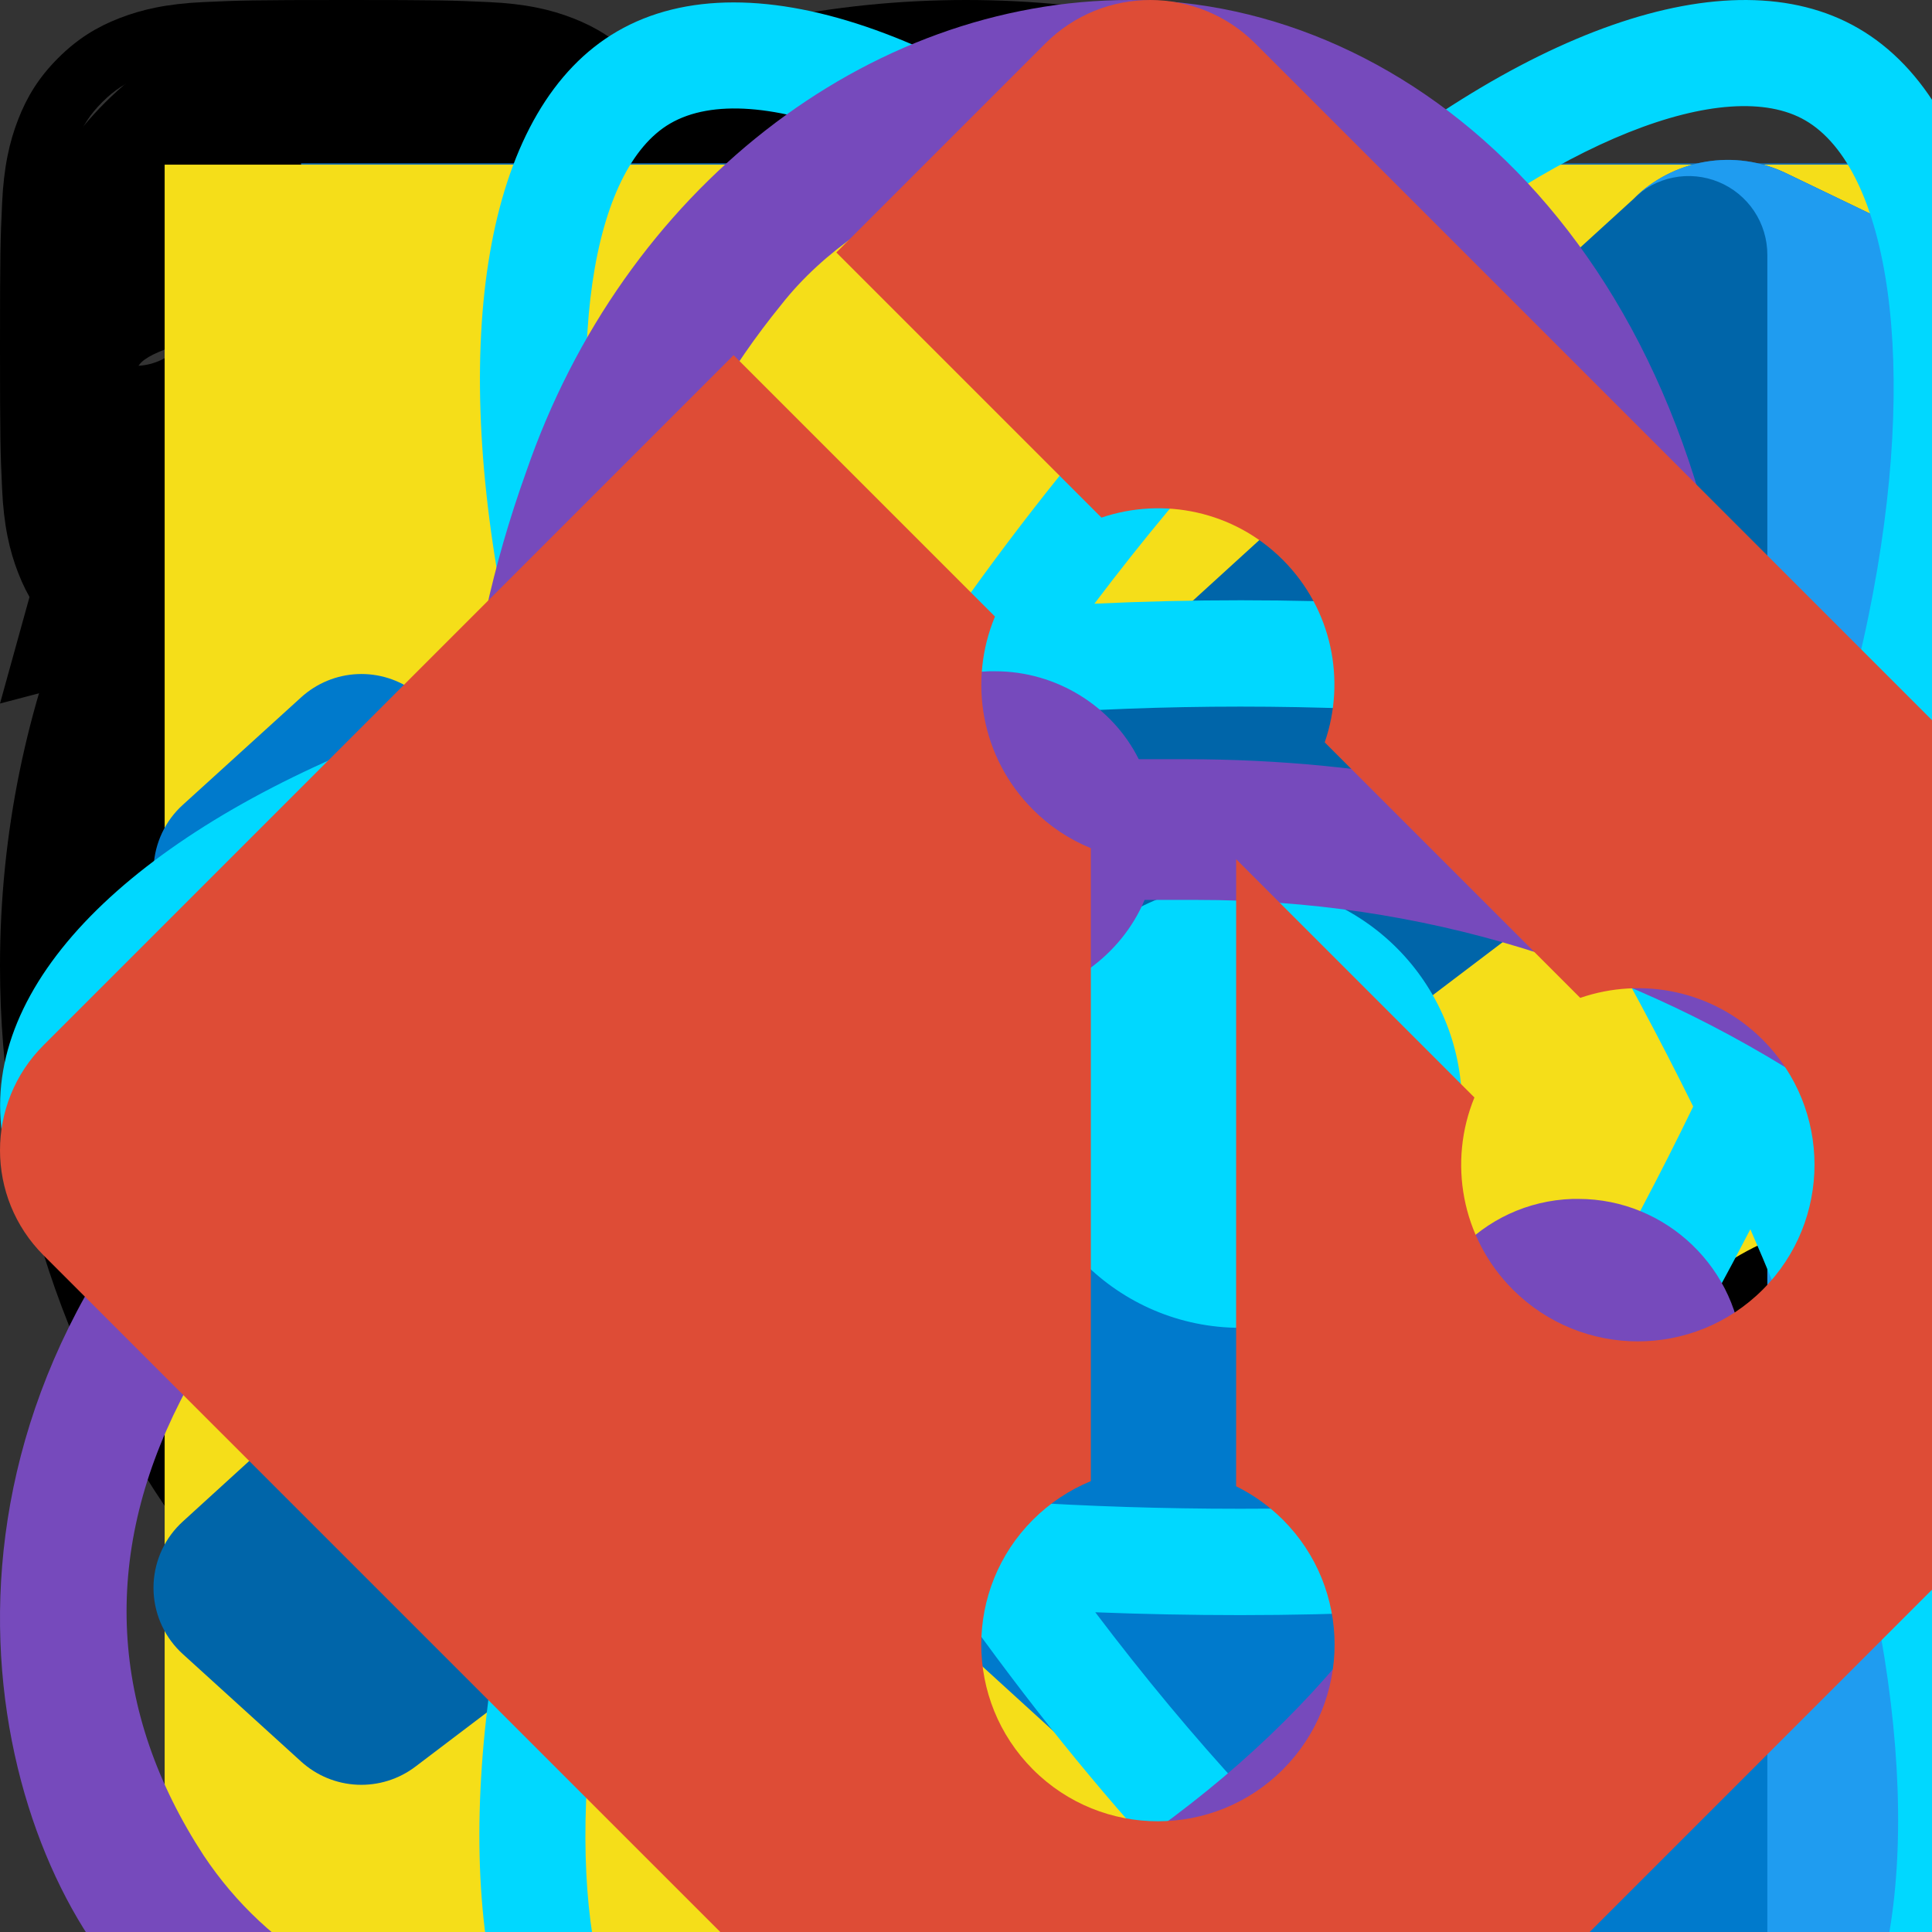 <svg width="88" height="88" viewBox="0 0 88 88" fill="none" xmlns="http://www.w3.org/2000/svg">
    <rect x="0" y="0" width="88" height="88" fill="#333333" stroke="none"/>
    <!--logo-->

    <g id="logo">
        <g>
            <path style="opacity:0.934" fill="#15cafb"
                  d="M 169.5,38.5 C 167.621,38.393 167.288,38.893 168.5,40C 167.884,42.178 166.717,44.012 165,45.5C 163.692,44.849 162.859,45.515 162.5,47.5C 159.97,44.312 157.304,41.145 154.5,38C 149.38,35.495 145.214,36.661 142,41.5C 137.676,47.818 134.176,54.484 131.5,61.5C 129.259,62.3 128.259,63.966 128.5,66.5C 124.643,68.341 121.309,71.008 118.5,74.5C 117.817,74.137 117.15,73.804 116.5,73.5C 119.382,59.343 124.882,46.343 133,34.5C 146.785,21.605 158.952,22.938 169.5,38.5 Z"/>
        </g>
        <g>
            <path style="opacity:0.892" fill="#27baf8"
                  d="M 169.5,38.5 C 174.831,46.466 178.831,55.133 181.5,64.5C 179.916,65.382 178.249,66.215 176.5,67C 176.833,67.333 177.167,67.667 177.5,68C 175.604,69.741 173.604,71.241 171.5,72.5C 169.094,63.949 166.094,55.616 162.5,47.5C 162.859,45.515 163.692,44.849 165,45.5C 166.717,44.012 167.884,42.178 168.5,40C 167.288,38.893 167.621,38.393 169.5,38.5 Z"/>
        </g>
        <g>
            <path style="opacity:0.944" fill="#1dc3fa"
                  d="M 131.5,61.5 C 127.217,75.297 123.884,89.297 121.5,103.5C 117.507,102.923 113.84,101.59 110.5,99.5C 112.117,90.749 114.117,82.082 116.5,73.5C 117.15,73.804 117.817,74.137 118.5,74.5C 121.309,71.008 124.643,68.341 128.5,66.5C 128.259,63.966 129.259,62.3 131.5,61.5 Z"/>
        </g>
        <g>
            <path style="opacity:0.928" fill="#38acf5"
                  d="M 181.5,64.5 C 184.639,76.055 187.305,87.721 189.5,99.5C 186.12,101.74 182.454,103.407 178.5,104.5C 176.674,93.701 174.341,83.035 171.5,72.5C 173.604,71.241 175.604,69.741 177.5,68C 177.167,67.667 176.833,67.333 176.5,67C 178.249,66.215 179.916,65.382 181.5,64.5 Z"/>
        </g>
        <g>
            <path style="opacity:0.948" fill="#0ad4fd"
                  d="M 39.5,116.5 C 37.747,119.424 35.413,121.924 32.5,124C 33.337,125.011 33.67,126.178 33.5,127.5C 25.297,118.027 23.13,107.36 27,95.5C 33.909,88.359 42.409,85.026 52.5,85.5C 51.886,89.135 51.552,92.802 51.5,96.5C 36.292,96.382 32.292,103.048 39.5,116.5 Z"/>
        </g>
        <g>
            <path style="opacity:0.962" fill="#0dd2fc"
                  d="M 73.5,79.5 C 83.228,79.895 88.895,84.895 90.5,94.5C 86.381,109.49 77.381,113.323 63.5,106C 57.455,97.114 58.455,89.114 66.5,82C 68.927,81.098 71.26,80.264 73.5,79.5 Z"/>
        </g>
        <g>
            <path style="opacity:0.979" fill="#5e8aee"
                  d="M 265.5,89.5 C 264.262,89.81 264.262,90.31 265.5,91C 263.641,91.684 261.974,92.684 260.5,94C 260.833,94.333 261.167,94.667 261.5,95C 260.5,95.333 259.5,95.667 258.5,96C 259.252,96.671 259.586,97.504 259.5,98.5C 255.669,97.079 251.669,96.413 247.5,96.5C 241.14,96.98 234.806,97.647 228.5,98.5C 228.062,98.565 227.728,98.399 227.5,98C 229.167,97 230.833,96 232.5,95C 232.167,94.667 231.833,94.333 231.5,94C 234.371,91.534 237.371,89.034 240.5,86.5C 246.847,85.249 253.18,85.416 259.5,87C 261.852,87.24 263.852,88.073 265.5,89.5 Z"/>
        </g>
        <g>
            <path style="opacity:0.958" fill="#5097f1"
                  d="M 240.5,86.5 C 237.371,89.034 234.371,91.534 231.5,94C 231.833,94.333 232.167,94.667 232.5,95C 230.833,96 229.167,97 227.5,98C 227.728,98.399 228.062,98.565 228.5,98.5C 215.739,101.863 203.072,105.863 190.5,110.5C 188.09,111.063 185.757,111.563 183.5,112C 188.703,106.965 193.703,101.798 198.5,96.5C 212.031,91.284 226.031,87.951 240.5,86.5 Z"/>
        </g>
        <g>
            <path style="opacity:0.794" fill="#ca6ce5"
                  d="M 491.5,94.5 C 505.504,94.333 519.504,94.5 533.5,95C 535.399,99.178 536.065,103.678 535.5,108.5C 525.5,108.5 515.5,108.5 505.5,108.5C 505.5,111.5 505.5,114.5 505.5,117.5C 514.173,117.334 522.84,117.5 531.5,118C 532.464,122.066 532.797,126.233 532.5,130.5C 523.5,130.5 514.5,130.5 505.5,130.5C 505.5,134.167 505.5,137.833 505.5,141.5C 516.082,141.18 526.582,141.513 537,142.5C 537.667,146.167 537.667,149.833 537,153.5C 536.25,154.126 535.416,154.626 534.5,155C 519.788,155.816 505.122,155.65 490.5,154.5C 490.167,144.667 489.833,134.833 489.5,125C 489.524,114.606 490.191,104.439 491.5,94.5 Z"/>
        </g>
        <g>
            <path style="opacity:0.812" fill="#c96be6"
                  d="M 878.5,94.5 C 890.203,94.232 901.869,94.732 913.5,96C 924.111,100.72 928.278,108.887 926,120.5C 924.29,126.432 920.79,130.932 915.5,134C 918.594,139.43 922.094,144.596 926,149.5C 927.009,151.025 927.509,152.692 927.5,154.5C 921.491,154.666 915.491,154.499 909.5,154C 905.543,148.587 901.71,143.087 898,137.5C 897.501,132.511 897.334,127.511 897.5,122.5C 907.61,123.254 910.943,119.087 907.5,110C 902.599,108.675 897.599,108.175 892.5,108.5C 892.5,123.833 892.5,139.167 892.5,154.5C 886.907,154.807 881.407,154.473 876,153.5C 875.333,134.5 875.333,115.5 876,96.5C 876.995,95.934 877.828,95.267 878.5,94.5 Z"/>
        </g>
        <g>
            <path style="opacity:0.813" fill="#ca6ce6"
                  d="M 354.5,95.5 C 360.093,95.193 365.593,95.527 371,96.5C 378.743,115.565 385.576,134.899 391.5,154.5C 386.125,154.828 380.792,154.495 375.5,153.5C 373.895,150.686 372.895,147.686 372.5,144.5C 365.833,144.5 359.167,144.5 352.5,144.5C 352.105,147.686 351.105,150.686 349.5,153.5C 346.833,153.833 344.167,154.167 341.5,154.5C 338.309,154.622 335.309,154.122 332.5,153C 339.739,133.782 347.072,114.616 354.5,95.5 Z M 362.5,117.5 C 364.335,121.656 366.001,125.989 367.5,130.5C 364.167,131.833 360.833,131.833 357.5,130.5C 358.979,126.06 360.645,121.726 362.5,117.5 Z"/>
        </g>
        <g>
            <path style="opacity:0.791" fill="#c86be7"
                  d="M 417.5,95.5 C 422.833,95.5 428.167,95.5 433.5,95.5C 433.5,110.833 433.5,126.167 433.5,141.5C 443.083,141.182 452.583,141.515 462,142.5C 462.667,146.167 462.667,149.833 462,153.5C 461.25,154.126 460.416,154.626 459.5,155C 446.167,155.667 432.833,155.667 419.5,155C 418.584,154.626 417.75,154.126 417,153.5C 416.18,134.093 416.347,114.76 417.5,95.5 Z"/>
        </g>
        <g>
            <path style="opacity:0.808" fill="#ca6ce6"
                  d="M 560.5,95.5 C 566.176,95.334 571.843,95.501 577.5,96C 580.624,100.414 583.624,104.914 586.5,109.5C 589.376,104.914 592.376,100.414 595.5,96C 601.157,95.501 606.824,95.334 612.5,95.5C 612.245,98.016 611.411,100.35 610,102.5C 605.249,109.666 600.749,117 596.5,124.5C 601,132.167 605.5,139.833 610,147.5C 611.411,149.65 612.245,151.984 612.5,154.5C 606.824,154.666 601.157,154.499 595.5,154C 592.625,149.083 589.625,144.249 586.5,139.5C 583.375,144.249 580.375,149.083 577.5,154C 571.843,154.499 566.176,154.666 560.5,154.5C 561.092,151.309 562.259,148.309 564,145.5C 568.167,138.5 572.333,131.5 576.5,124.5C 571.834,115.831 566.668,107.498 561,99.5C 560.51,98.207 560.343,96.873 560.5,95.5 Z"/>
        </g>
        <g>
            <path style="opacity:0.814" fill="#ca6ce6"
                  d="M 654.5,95.5 C 660.093,95.193 665.593,95.527 671,96.5C 678.343,115.697 685.176,135.03 691.5,154.5C 686.156,154.666 680.823,154.499 675.5,154C 673.972,151.083 672.639,148.083 671.5,145C 665.141,144.169 658.807,144.336 652.5,145.5C 651.5,148.167 650.5,150.833 649.5,153.5C 643.872,154.495 638.206,154.829 632.5,154.5C 639.055,134.497 646.388,114.831 654.5,95.5 Z M 661.5,117.5 C 663.958,121.673 665.958,126.173 667.5,131C 664.183,131.498 660.85,131.665 657.5,131.5C 658.635,126.764 659.968,122.097 661.5,117.5 Z"/>
        </g>
        <g>
            <path style="opacity:0.81" fill="#ca6be6"
                  d="M 717.5,95.5 C 722.511,95.334 727.511,95.501 732.5,96C 738.708,104.913 744.541,114.079 750,123.5C 750.333,114.5 750.667,105.5 751,96.5C 756.333,95.167 761.667,95.167 767,96.5C 767.667,115.5 767.667,134.5 767,153.5C 761.918,154.637 756.751,154.804 751.5,154C 745.667,144.833 739.833,135.667 734,126.5C 733.5,135.827 733.334,145.161 733.5,154.5C 727.907,154.807 722.407,154.473 717,153.5C 716.18,134.093 716.347,114.76 717.5,95.5 Z"/>
        </g>
        <g>
            <path style="opacity:0.81" fill="#ca6be5"
                  d="M 798.5,95.5 C 809.172,95.334 819.839,95.5 830.5,96C 838.901,98.068 844.401,103.234 847,111.5C 847.667,120.5 847.667,129.5 847,138.5C 844.401,146.766 838.901,151.932 830.5,154C 819.59,154.82 808.757,154.653 798,153.5C 797.18,134.093 797.347,114.76 798.5,95.5 Z M 814.5,108.5 C 827.469,106.636 832.803,112.136 830.5,125C 833.132,138.189 827.799,143.689 814.5,141.5C 814.5,130.5 814.5,119.5 814.5,108.5 Z"/>
        </g>
        <g>
            <path style="opacity:0.965" fill="#499df2"
                  d="M 198.5,96.5 C 193.703,101.798 188.703,106.965 183.5,112C 185.757,111.563 188.09,111.063 190.5,110.5C 191.995,120.765 192.995,131.099 193.5,141.5C 189.164,139.668 185.164,137.335 181.5,134.5C 181.115,128.097 180.282,121.764 179,115.5C 173.575,118.129 168.075,120.629 162.5,123C 167.564,126.191 172.564,129.358 177.5,132.5C 176.381,134.787 174.715,136.621 172.5,138C 173.684,139.145 173.684,140.312 172.5,141.5C 164.839,138.005 157.505,134.005 150.5,129.5C 152.235,128.981 153.902,127.814 155.5,126C 154.346,125.086 154.513,124.253 156,123.5C 156.333,123.833 156.667,124.167 157,124.5C 157.5,123.333 158.333,122.5 159.5,122C 158.346,121.086 158.513,120.253 160,119.5C 160.333,119.833 160.667,120.167 161,120.5C 161.5,119.333 162.333,118.5 163.5,118C 162.346,117.086 162.513,116.253 164,115.5C 164.333,115.833 164.667,116.167 165,116.5C 165.5,115.333 166.333,114.5 167.5,114C 166.346,113.086 166.513,112.253 168,111.5C 168.333,111.833 168.667,112.167 169,112.5C 169.5,111.333 170.333,110.5 171.5,110C 170.748,109.329 170.414,108.496 170.5,107.5C 172.954,105.94 175.62,104.94 178.5,104.5C 182.454,103.407 186.12,101.74 189.5,99.5C 192.421,98.304 195.421,97.304 198.5,96.5 Z M 181.5,134.5 C 180.167,133.833 178.833,133.167 177.5,132.5C 172.564,129.358 167.564,126.191 162.5,123C 168.075,120.629 173.575,118.129 179,115.5C 180.282,121.764 181.115,128.097 181.5,134.5 Z"/>
        </g>
        <g>
            <path style="opacity:0.936" fill="#6b7fec"
                  d="M 265.5,89.5 C 273.389,93.277 276.556,99.61 275,108.5C 274.442,111.934 273.609,115.267 272.5,118.5C 271.448,118.649 270.448,118.483 269.5,118C 267.924,115.923 265.924,114.423 263.5,113.5C 263.308,109.589 263.141,105.589 263,101.5C 261.961,100.29 260.794,99.29 259.5,98.5C 259.586,97.504 259.252,96.671 258.5,96C 259.5,95.667 260.5,95.333 261.5,95C 261.167,94.667 260.833,94.333 260.5,94C 261.974,92.684 263.641,91.684 265.5,91C 264.262,90.31 264.262,89.81 265.5,89.5 Z"/>
        </g>
        <g>
            <path style="opacity:0.919" fill="#2ab8f8"
                  d="M 110.5,99.5 C 113.84,101.59 117.507,102.923 121.5,103.5C 121.5,103.833 121.5,104.167 121.5,104.5C 120.127,104.343 118.793,104.51 117.5,105C 117.833,105.333 118.167,105.667 118.5,106C 114.398,107.104 113.064,109.104 114.5,112C 116.727,112.941 118.727,114.108 120.5,115.5C 119.714,121.814 119.047,128.147 118.5,134.5C 114.852,137.66 110.852,140.327 106.5,142.5C 106.895,132.09 107.895,121.757 109.5,111.5C 104.791,109.43 100.124,107.263 95.5,105C 96.527,101.595 97.861,98.428 99.5,95.5C 103.195,96.842 106.862,98.175 110.5,99.5 Z"/>
        </g>
        <g>
            <path style="opacity:0.923" fill="#1dc5fa"
                  d="M 39.5,116.5 C 45.711,125.721 52.711,134.388 60.5,142.5C 59.282,143.731 57.949,144.898 56.5,146C 56.833,146.333 57.167,146.667 57.5,147C 56.376,147.249 55.376,147.749 54.5,148.5C 55.653,149.687 55.653,150.687 54.5,151.5C 46.096,144.664 39.096,136.664 33.5,127.5C 33.67,126.178 33.337,125.011 32.5,124C 35.413,121.924 37.747,119.424 39.5,116.5 Z"/>
        </g>
        <g>
            <path style="opacity:0.964" fill="#0dd2fc"
                  d="M 248.5,119.5 C 262.491,118.326 268.991,124.659 268,138.5C 262.148,149.671 253.648,152.171 242.5,146C 236.452,139.298 235.952,132.131 241,124.5C 243.426,122.548 245.926,120.881 248.5,119.5 Z"/>
        </g>
        <g>
            <path style="opacity:0.951" fill="#3ca8f5"
                  d="M 121.5,104.5 C 131.4,107.865 140.9,112.198 150,117.5C 156.66,113.753 163.494,110.42 170.5,107.5C 170.414,108.496 170.748,109.329 171.5,110C 170.333,110.5 169.5,111.333 169,112.5C 168.667,112.167 168.333,111.833 168,111.5C 166.513,112.253 166.346,113.086 167.5,114C 166.333,114.5 165.5,115.333 165,116.5C 164.667,116.167 164.333,115.833 164,115.5C 162.513,116.253 162.346,117.086 163.5,118C 162.333,118.5 161.5,119.333 161,120.5C 160.667,120.167 160.333,119.833 160,119.5C 158.513,120.253 158.346,121.086 159.5,122C 158.333,122.5 157.5,123.333 157,124.5C 156.667,124.167 156.333,123.833 156,123.5C 154.513,124.253 154.346,125.086 155.5,126C 153.902,127.814 152.235,128.981 150.5,129.5C 139.564,134.969 128.897,140.969 118.5,147.5C 117.501,159.148 117.168,170.814 117.5,182.5C 116.778,182.082 116.278,181.416 116,180.5C 115.612,181.428 114.945,182.095 114,182.5C 111.773,181.637 109.607,180.637 107.5,179.5C 106.864,171.104 106.197,163.438 105.5,156.5C 100.208,159.488 95.208,162.988 90.5,167C 94.195,169.51 97.862,172.01 101.5,174.5C 100.667,176.829 99,178.329 96.5,179C 95.215,180.312 95.215,182.145 96.5,184.5C 90.923,181.457 85.757,177.79 81,173.5C 75.627,178.377 70.127,183.044 64.5,187.5C 64.082,186.778 63.416,186.278 62.5,186C 65.025,183.082 68.358,180.748 72.5,179C 71.833,178.667 71.167,178.333 70.5,178C 72.5,177 74.5,176 76.5,175C 75.833,174.667 75.167,174.333 74.5,174C 76.5,173 78.5,172 80.5,171C 79.833,170.667 79.167,170.333 78.5,170C 80.5,169 82.5,168 84.5,167C 83.833,166.667 83.167,166.333 82.5,166C 84.5,165 86.5,164 88.5,163C 87.833,162.667 87.167,162.333 86.5,162C 88.5,161 90.5,160 92.5,159C 91.833,158.667 91.167,158.333 90.5,158C 92.5,157 94.5,156 96.5,155C 95.833,154.667 95.167,154.333 94.5,154C 98.642,152.252 101.975,149.918 104.5,147C 103.207,146.51 101.873,146.343 100.5,146.5C 102.147,144.674 104.147,143.34 106.5,142.5C 110.852,140.327 114.852,137.66 118.5,134.5C 124.508,130.83 130.508,127.163 136.5,123.5C 131.419,120.293 126.086,117.626 120.5,115.5C 118.727,114.108 116.727,112.941 114.5,112C 113.064,109.104 114.398,107.104 118.5,106C 118.167,105.667 117.833,105.333 117.5,105C 118.793,104.51 120.127,104.343 121.5,104.5 Z M 105.5,156.5 C 105.666,163.508 105.5,170.508 105,177.5C 103.961,176.29 102.794,175.29 101.5,174.5C 97.862,172.01 94.195,169.51 90.5,167C 95.208,162.988 100.208,159.488 105.5,156.5 Z"/>
        </g>
        <g>
            <path style="opacity:0.989" fill="#5a8fef"
                  d="M 177.5,132.5 C 178.833,133.167 180.167,133.833 181.5,134.5C 185.164,137.335 189.164,139.668 193.5,141.5C 194.694,142.272 195.694,143.272 196.5,144.5C 194.372,146.465 192.372,148.632 190.5,151C 191.991,152.991 193.658,154.825 195.5,156.5C 194.509,163.313 194.175,170.313 194.5,177.5C 191.197,181.156 187.197,183.822 182.5,185.5C 182.667,173.162 182.5,160.829 182,148.5C 178.855,146.024 175.688,143.69 172.5,141.5C 173.684,140.312 173.684,139.145 172.5,138C 174.715,136.621 176.381,134.787 177.5,132.5 Z"/>
        </g>
        <g>
            <path style="opacity:0.971" fill="#36adf6"
                  d="M 60.5,142.5 C 67.149,148.309 73.982,153.976 81,159.5C 87.4,154.919 93.9,150.586 100.5,146.5C 101.873,146.343 103.207,146.51 104.5,147C 101.975,149.918 98.642,152.252 94.5,154C 95.167,154.333 95.833,154.667 96.5,155C 94.5,156 92.5,157 90.5,158C 91.167,158.333 91.833,158.667 92.5,159C 90.5,160 88.5,161 86.5,162C 87.167,162.333 87.833,162.667 88.5,163C 86.5,164 84.5,165 82.5,166C 83.167,166.333 83.833,166.667 84.5,167C 82.5,168 80.5,169 78.5,170C 79.167,170.333 79.833,170.667 80.5,171C 78.5,172 76.5,173 74.5,174C 75.167,174.333 75.833,174.667 76.5,175C 74.5,176 72.5,177 70.5,178C 71.167,178.333 71.833,178.667 72.5,179C 68.358,180.748 65.025,183.082 62.5,186C 63.416,186.278 64.082,186.778 64.5,187.5C 55.757,195.741 47.923,204.741 41,214.5C 37.768,219.361 36.268,224.694 36.5,230.5C 34.146,231.565 31.812,232.732 29.5,234C 29.833,234.333 30.167,234.667 30.5,235C 29.5,235.333 28.5,235.667 27.5,236C 28.774,236.977 28.774,237.811 27.5,238.5C 24.814,233.844 23.981,228.844 25,223.5C 28.264,212.971 33.597,203.638 41,195.5C 50.564,185.266 60.731,175.766 71.5,167C 65.638,161.967 59.971,156.801 54.5,151.5C 55.653,150.687 55.653,149.687 54.5,148.5C 55.376,147.749 56.376,147.249 57.5,147C 57.167,146.667 56.833,146.333 56.5,146C 57.949,144.898 59.282,143.731 60.5,142.5 Z"/>
        </g>
        <g>
            <path style="opacity:0.981" fill="#0ed1fc"
                  d="M 145.5,149.5 C 162.748,149.339 169.581,157.672 166,174.5C 160.955,182.409 153.788,185.242 144.5,183C 134.672,179.144 130.839,171.977 133,161.5C 135.208,155.337 139.375,151.337 145.5,149.5 Z"/>
        </g>
        <g>
            <path style="opacity:0.935" fill="#717aeb"
                  d="M 230.5,169.5 C 228.167,172.167 225.833,174.833 223.5,177.5C 222.373,176.878 221.373,176.045 220.5,175C 219.5,174.333 218.5,174.333 217.5,175C 210.15,180.672 202.483,185.839 194.5,190.5C 194.062,190.565 193.728,190.399 193.5,190C 194.328,189.085 195.328,188.419 196.5,188C 196.167,187.667 195.833,187.333 195.5,187C 196.938,186.781 198.271,186.281 199.5,185.5C 200.641,184.575 200.641,183.741 199.5,183C 200.833,182.667 202.167,182.333 203.5,182C 203.5,181 203.5,180 203.5,179C 204.938,178.781 206.271,178.281 207.5,177.5C 208.641,176.575 208.641,175.741 207.5,175C 208.938,174.781 210.271,174.281 211.5,173.5C 212.641,172.575 212.641,171.741 211.5,171C 213.774,170.53 215.774,169.53 217.5,168C 216.833,167.667 216.167,167.333 215.5,167C 216.938,166.781 218.271,166.281 219.5,165.5C 220.641,164.575 220.641,163.741 219.5,163C 221.774,162.53 223.774,161.53 225.5,160C 224.833,159.667 224.167,159.333 223.5,159C 224.938,158.781 226.271,158.281 227.5,157.5C 228.641,156.575 228.641,155.741 227.5,155C 229.774,154.53 231.774,153.53 233.5,152C 232.244,151.583 231.577,150.75 231.5,149.5C 232.251,148.427 233.251,148.26 234.5,149C 236.647,151.237 238.98,153.237 241.5,155C 237.333,158.5 233.167,162 229,165.5C 228.7,167.066 229.2,168.399 230.5,169.5 Z"/>
        </g>
        <g>
            <path style="opacity:0.818" fill="#ca6ce6"
                  d="M 770.5,175.5 C 783.017,172.952 793.517,176.285 802,185.5C 802.667,187.5 803.333,189.5 804,191.5C 804.667,201.167 804.667,210.833 804,220.5C 801.427,228.739 795.927,233.905 787.5,236C 778.832,237.336 770.498,236.336 762.5,233C 759.628,230.463 757.128,227.63 755,224.5C 753.4,213.239 753.067,201.906 754,190.5C 757.182,182.813 762.682,177.813 770.5,175.5 Z M 776.5,188.5 C 781.023,188.18 784.523,189.846 787,193.5C 787.667,201.833 787.667,210.167 787,218.5C 783.56,223.458 779.06,224.625 773.5,222C 772.299,221.097 771.465,219.931 771,218.5C 770.333,210.167 770.333,201.833 771,193.5C 772.107,190.887 773.94,189.22 776.5,188.5 Z"/>
        </g>
        <g>
            <path style="opacity:0.801" fill="#ca6ce6"
                  d="M 1140.5,175.5 C 1147.59,175.116 1154.59,175.616 1161.5,177C 1167.69,179.193 1171.86,183.359 1174,189.5C 1174.67,200.5 1174.67,211.5 1174,222.5C 1171.23,229.651 1166.06,234.151 1158.5,236C 1148.99,237.644 1139.99,236.311 1131.5,232C 1128.46,229.407 1126.29,226.24 1125,222.5C 1124.33,211.5 1124.33,200.5 1125,189.5C 1127.82,182.178 1132.99,177.512 1140.5,175.5 Z M 1146.5,188.5 C 1152.91,187.613 1156.75,190.28 1158,196.5C 1158.86,204.232 1158.52,211.898 1157,219.5C 1150.86,225.255 1145.53,224.588 1141,217.5C 1140.33,209.833 1140.33,202.167 1141,194.5C 1142.36,191.977 1144.19,189.977 1146.5,188.5 Z"/>
        </g>
        <g>
            <path style="opacity:0.805" fill="#ca6be5"
                  d="M 677.5,176.5 C 682.762,176.195 687.928,176.529 693,177.5C 693.333,183.5 693.667,189.5 694,195.5C 699.5,189.333 705,183.167 710.5,177C 716.825,176.5 723.158,176.334 729.5,176.5C 729.657,177.873 729.49,179.207 729,180.5C 722.135,187.031 715.635,193.864 709.5,201C 715,209.833 720.5,218.667 726,227.5C 727.707,229.909 728.54,232.575 728.5,235.5C 722.491,235.666 716.491,235.499 710.5,235C 706.125,227.749 701.625,220.582 697,213.5C 696,214.5 695,215.5 694,216.5C 693.667,222.5 693.333,228.5 693,234.5C 687.667,235.833 682.333,235.833 677,234.5C 676.18,215.093 676.347,195.76 677.5,176.5 Z"/>
        </g>
        <g>
            <path style="opacity:0.807" fill="#ca6ce6"
                  d="M 827.5,176.5 C 833.206,176.171 838.872,176.505 844.5,177.5C 848.033,188.934 851.867,200.267 856,211.5C 859.735,200.13 863.568,188.796 867.5,177.5C 873.128,176.505 878.794,176.171 884.5,176.5C 878.511,195.634 872.011,214.634 865,233.5C 862.276,234.776 859.276,235.442 856,235.5C 853.167,235.333 850.333,235.167 847.5,235C 840.21,216.299 833.21,197.466 826.5,178.5C 826.863,177.817 827.196,177.15 827.5,176.5 Z"/>
        </g>
        <g>
            <path style="opacity:0.813" fill="#ca6ce6"
                  d="M 922.5,176.5 C 928.093,176.193 933.593,176.527 939,177.5C 946.743,196.565 953.576,215.899 959.5,235.5C 954.125,235.828 948.792,235.495 943.5,234.5C 941.895,231.686 940.895,228.686 940.5,225.5C 933.833,225.5 927.167,225.5 920.5,225.5C 920.105,228.686 919.105,231.686 917.5,234.5C 914.833,234.833 912.167,235.167 909.5,235.5C 906.309,235.622 903.309,235.122 900.5,234C 907.739,214.782 915.072,195.616 922.5,176.5 Z M 930.5,198.5 C 932.335,202.656 934.001,206.989 935.5,211.5C 932.167,212.833 928.833,212.833 925.5,211.5C 926.979,207.06 928.645,202.726 930.5,198.5 Z"/>
        </g>
        <g>
            <path style="opacity:0.791" fill="#c86be7"
                  d="M 985.5,176.5 C 990.833,176.5 996.167,176.5 1001.5,176.5C 1001.5,191.833 1001.5,207.167 1001.5,222.5C 1011.08,222.182 1020.58,222.515 1030,223.5C 1030.67,227.167 1030.67,230.833 1030,234.5C 1029.25,235.126 1028.42,235.626 1027.5,236C 1014.17,236.667 1000.83,236.667 987.5,236C 986.584,235.626 985.75,235.126 985,234.5C 984.18,215.093 984.347,195.76 985.5,176.5 Z"/>
        </g>
        <g>
            <path style="opacity:0.81" fill="#ca6ce6"
                  d="M 1046.5,176.5 C 1052.18,176.334 1057.84,176.501 1063.5,177C 1067.13,183.085 1070.63,189.252 1074,195.5C 1077.37,189.252 1080.87,183.085 1084.5,177C 1090.34,176.053 1096.01,176.386 1101.5,178C 1095.37,189.48 1089.2,200.98 1083,212.5C 1082.67,219.833 1082.33,227.167 1082,234.5C 1076.59,235.473 1071.09,235.807 1065.5,235.5C 1065.67,227.826 1065.5,220.159 1065,212.5C 1059.67,203.167 1054.33,193.833 1049,184.5C 1047.29,182.091 1046.46,179.425 1046.5,176.5 Z"/>
        </g>
        <g>
            <path style="opacity:0.809" fill="#ca6ce6"
                  d="M 1197.5,176.5 C 1203.43,176.192 1209.26,176.525 1215,177.5C 1218.54,188.622 1222.37,199.622 1226.5,210.5C 1230.23,199.483 1234.06,188.483 1238,177.5C 1243.41,176.527 1248.91,176.193 1254.5,176.5C 1248.84,196.32 1242.18,215.82 1234.5,235C 1229.17,235.667 1223.83,235.667 1218.5,235C 1210.42,215.916 1203.42,196.416 1197.5,176.5 Z"/>
        </g>
        <g>
            <path style="opacity:0.925" fill="#7e70ea"
                  d="M 230.5,169.5 C 237.753,174.083 244.086,179.75 249.5,186.5C 246.147,188.177 242.813,189.843 239.5,191.5C 234.126,186.823 228.793,182.157 223.5,177.5C 225.833,174.833 228.167,172.167 230.5,169.5 Z"/>
        </g>
        <g>
            <path style="opacity:0.989" fill="#6981ed"
                  d="M 196.5,144.5 C 204.372,148.86 211.872,153.86 219,159.5C 223.041,155.953 227.208,152.62 231.5,149.5C 231.577,150.75 232.244,151.583 233.5,152C 231.774,153.53 229.774,154.53 227.5,155C 228.641,155.741 228.641,156.575 227.5,157.5C 226.271,158.281 224.938,158.781 223.5,159C 224.167,159.333 224.833,159.667 225.5,160C 223.774,161.53 221.774,162.53 219.5,163C 220.641,163.741 220.641,164.575 219.5,165.5C 218.271,166.281 216.938,166.781 215.5,167C 216.167,167.333 216.833,167.667 217.5,168C 215.774,169.53 213.774,170.53 211.5,171C 212.641,171.741 212.641,172.575 211.5,173.5C 210.271,174.281 208.938,174.781 207.5,175C 208.641,175.741 208.641,176.575 207.5,177.5C 206.271,178.281 204.938,178.781 203.5,179C 203.5,180 203.5,181 203.5,182C 202.167,182.333 200.833,182.667 199.5,183C 200.641,183.741 200.641,184.575 199.5,185.5C 198.271,186.281 196.938,186.781 195.5,187C 195.833,187.333 196.167,187.667 196.5,188C 195.328,188.419 194.328,189.085 193.5,190C 193.728,190.399 194.062,190.565 194.5,190.5C 193.015,201.119 191.682,211.786 190.5,222.5C 186.163,222.128 182.496,220.462 179.5,217.5C 180.106,212.168 180.773,206.835 181.5,201.5C 181.167,200.833 180.833,200.167 180.5,199.5C 174.63,203.2 168.63,206.7 162.5,210C 166.056,211.608 169.389,213.441 172.5,215.5C 169.488,217.848 166.488,220.182 163.5,222.5C 158.855,220.512 154.188,218.512 149.5,216.5C 143.261,219.787 136.928,222.787 130.5,225.5C 137.167,218.167 143.833,210.833 150.5,203.5C 161.49,198.007 172.157,192.007 182.5,185.5C 187.197,183.822 191.197,181.156 194.5,177.5C 199.471,174.01 204.471,170.51 209.5,167C 204.65,163.637 199.983,160.137 195.5,156.5C 193.658,154.825 191.991,152.991 190.5,151C 192.372,148.632 194.372,146.465 196.5,144.5 Z M 179.5,217.5 C 177.167,216.833 174.833,216.167 172.5,215.5C 169.389,213.441 166.056,211.608 162.5,210C 168.63,206.7 174.63,203.2 180.5,199.5C 180.833,200.167 181.167,200.833 181.5,201.5C 180.773,206.835 180.106,212.168 179.5,217.5 Z"/>
        </g>
        <g>
            <path style="opacity:0.902" fill="#4e99f1"
                  d="M 117.5,182.5 C 117.33,183.822 117.663,184.989 118.5,186C 123.24,188.36 127.574,191.193 131.5,194.5C 127.928,196.503 125.262,198.837 123.5,201.5C 121.956,201.297 120.622,200.63 119.5,199.5C 119.167,200.167 118.833,200.833 118.5,201.5C 118.904,207.09 119.904,212.424 121.5,217.5C 117.584,220.29 113.251,222.29 108.5,223.5C 108.233,212.952 107.4,202.285 106,191.5C 102.855,189.024 99.688,186.69 96.5,184.5C 95.215,182.145 95.215,180.312 96.5,179C 99,178.329 100.667,176.829 101.5,174.5C 102.794,175.29 103.961,176.29 105,177.5C 105.5,170.508 105.666,163.508 105.5,156.5C 106.197,163.438 106.864,171.104 107.5,179.5C 109.607,180.637 111.773,181.637 114,182.5C 114.945,182.095 115.612,181.428 116,180.5C 116.278,181.416 116.778,182.082 117.5,182.5 Z"/>
        </g>
        <g>
            <path style="opacity:0.908" fill="#8d61e7"
                  d="M 249.5,186.5 C 256.769,193.046 263.102,200.38 268.5,208.5C 266.215,210.785 263.881,213.119 261.5,215.5C 260.583,214.873 259.583,214.539 258.5,214.5C 252.883,206.281 246.549,198.614 239.5,191.5C 242.813,189.843 246.147,188.177 249.5,186.5 Z"/>
        </g>
        <g>
            <path style="opacity:0.978" fill="#5e8aef"
                  d="M 131.5,194.5 C 137.681,197.757 144.015,200.757 150.5,203.5C 143.833,210.833 137.167,218.167 130.5,225.5C 127.495,227.002 124.495,228.502 121.5,230C 123.111,237.492 124.778,244.992 126.5,252.5C 125.735,252.077 124.902,251.743 124,251.5C 122.455,254.249 119.955,256.582 116.5,258.5C 113.831,250.825 112.164,242.825 111.5,234.5C 104.235,236.699 96.901,238.699 89.5,240.5C 90.23,238.955 91.563,238.122 93.5,238C 91.122,237.026 91.456,236.359 94.5,236C 94.167,235.667 93.833,235.333 93.5,235C 96.28,234.63 98.28,233.63 99.5,232C 98.833,231.667 98.167,231.333 97.5,231C 98.833,230.667 100.167,230.333 101.5,230C 101.5,229 101.5,228 101.5,227C 102.833,226.667 104.167,226.333 105.5,226C 104.906,225.536 104.239,225.369 103.5,225.5C 104.93,224.463 106.597,223.796 108.5,223.5C 113.251,222.29 117.584,220.29 121.5,217.5C 126.958,215.271 132.292,212.771 137.5,210C 132.603,207.392 127.937,204.559 123.5,201.5C 125.262,198.837 127.928,196.503 131.5,194.5 Z"/>
        </g>
        <g>
            <path style="opacity:0.971" fill="#7775eb"
                  d="M 172.5,215.5 C 174.833,216.167 177.167,216.833 179.5,217.5C 182.496,220.462 186.163,222.128 190.5,222.5C 191.391,223.11 192.391,223.443 193.5,223.5C 190.662,225.395 188.329,227.895 186.5,231C 188.093,231.949 189.426,233.115 190.5,234.5C 188.557,236.971 187.557,239.971 187.5,243.5C 183.864,242.674 180.197,242.008 176.5,241.5C 176.686,237.552 177.352,233.719 178.5,230C 173.265,227.768 168.265,225.268 163.5,222.5C 166.488,220.182 169.488,217.848 172.5,215.5 Z"/>
        </g>
        <g>
            <path style="opacity:0.918" fill="#9b56e5"
                  d="M 268.5,208.5 C 282.204,233.096 275.037,246.096 247,247.5C 235.409,247.153 224.242,245.153 213.5,241.5C 213.918,240.778 214.584,240.278 215.5,240C 215.167,239.667 214.833,239.333 214.5,239C 215.5,238.667 216.5,238.333 217.5,238C 217.167,237.667 216.833,237.333 216.5,237C 218.033,235.86 219.7,234.693 221.5,233.5C 232.689,236.133 244.022,236.966 255.5,236C 263.083,235.034 265.583,230.867 263,223.5C 261.967,220.216 260.467,217.216 258.5,214.5C 259.583,214.539 260.583,214.873 261.5,215.5C 263.881,213.119 266.215,210.785 268.5,208.5 Z"/>
        </g>
        <g>
            <path style="opacity:0.961" fill="#8569e8"
                  d="M 193.5,223.5 C 202.838,227.055 212.172,230.389 221.5,233.5C 219.7,234.693 218.033,235.86 216.5,237C 216.833,237.333 217.167,237.667 217.5,238C 216.5,238.333 215.5,238.667 214.5,239C 214.833,239.333 215.167,239.667 215.5,240C 214.584,240.278 213.918,240.778 213.5,241.5C 205.644,239.77 197.977,237.437 190.5,234.5C 189.426,233.115 188.093,231.949 186.5,231C 188.329,227.895 190.662,225.395 193.5,223.5 Z"/>
        </g>
        <g>
            <path style="opacity:0.941" fill="#5196f1"
                  d="M 103.5,225.5 C 104.239,225.369 104.906,225.536 105.5,226C 104.167,226.333 102.833,226.667 101.5,227C 101.5,228 101.5,229 101.5,230C 100.167,230.333 98.833,230.667 97.5,231C 98.167,231.333 98.833,231.667 99.5,232C 98.28,233.63 96.28,234.63 93.5,235C 93.833,235.333 94.167,235.667 94.5,236C 91.456,236.359 91.122,237.026 93.5,238C 91.563,238.122 90.23,238.955 89.5,240.5C 74.913,246.061 59.913,248.061 44.5,246.5C 45.922,246.291 47.255,245.791 48.5,245C 51.419,241.573 54.752,238.74 58.5,236.5C 73.939,234.557 88.939,230.89 103.5,225.5 Z"/>
        </g>
        <g>
            <path style="opacity:0.924" fill="#45a0f3"
                  d="M 36.5,230.5 C 38.263,233.556 40.93,235.389 44.5,236C 49.155,236.499 53.822,236.666 58.5,236.5C 54.752,238.74 51.419,241.573 48.5,245C 47.255,245.791 45.922,246.291 44.5,246.5C 37.627,246.229 31.961,243.562 27.5,238.5C 28.774,237.811 28.774,236.977 27.5,236C 28.5,235.667 29.5,235.333 30.5,235C 30.167,234.667 29.833,234.333 29.5,234C 31.812,232.732 34.146,231.565 36.5,230.5 Z"/>
        </g>
        <g>
            <path style="opacity:0.972" fill="#0dd2fc"
                  d="M 172.5,250.5 C 188.339,249.883 194.505,257.216 191,272.5C 182.371,282.771 173.371,283.104 164,273.5C 159.623,263.129 162.456,255.462 172.5,250.5 Z"/>
        </g>
        <g>
            <path style="opacity:0.898" fill="#6b80ec"
                  d="M 126.5,252.5 C 128.297,259.891 130.297,267.225 132.5,274.5C 130.548,276.452 128.548,278.452 126.5,280.5C 125.691,282.071 125.357,283.738 125.5,285.5C 121.128,277.051 118.128,268.051 116.5,258.5C 119.955,256.582 122.455,254.249 124,251.5C 124.902,251.743 125.735,252.077 126.5,252.5 Z"/>
        </g>
        <g>
            <path style="opacity:0.946" fill="#7775ea"
                  d="M 132.5,274.5 C 135.579,282.252 139.912,289.252 145.5,295.5C 142.969,297.431 139.636,299.098 135.5,300.5C 130.929,296.369 127.596,291.369 125.5,285.5C 125.357,283.738 125.691,282.071 126.5,280.5C 128.548,278.452 130.548,276.452 132.5,274.5 Z"/>
        </g>
        <g>
            <path style="opacity:0.953" fill="#826be8"
                  d="M 135.5,300.5 C 139.636,299.098 142.969,297.431 145.5,295.5C 147.17,295.751 148.67,296.418 150,297.5C 154.949,295.052 158.782,291.386 161.5,286.5C 162.333,286.167 163.167,285.833 164,285.5C 166.54,286.185 169.04,287.019 171.5,288C 172.517,289.049 172.684,290.216 172,291.5C 168.114,298.386 162.614,303.553 155.5,307C 147.343,309.073 140.676,306.907 135.5,300.5 Z"/>
        </g>

    </g>


    <!--icons-->
    <g id='iconGithub'>
        <path fill-rule="evenodd" clip-rule="evenodd"
              d="M44 0C19.69 0 0 19.69 0 44C0 63.47 12.595 79.915 30.085 85.745C32.285 86.13 33.11 84.81 33.11 83.655C33.11 82.61 33.055 79.145 33.055 75.46C22 77.495 19.14 72.765 18.26 70.29C17.765 69.025 15.62 65.12 13.75 64.075C12.21 63.25 10.01 61.215 13.695 61.16C17.16 61.105 19.635 64.35 20.46 65.67C24.42 72.325 30.745 70.455 33.275 69.3C33.66 66.44 34.815 64.515 36.08 63.415C26.29 62.315 16.06 58.52 16.06 41.69C16.06 36.905 17.765 32.945 20.57 29.865C20.13 28.765 18.59 24.255 21.01 18.205C21.01 18.205 24.695 17.05 33.11 22.715C36.63 21.725 40.37 21.23 44.11 21.23C47.85 21.23 51.59 21.725 55.11 22.715C63.525 16.995 67.21 18.205 67.21 18.205C69.63 24.255 68.09 28.765 67.65 29.865C70.455 32.945 72.16 36.85 72.16 41.69C72.16 58.575 61.875 62.315 52.085 63.415C53.68 64.79 55.055 67.43 55.055 71.555C55.055 77.44 55 82.17 55 83.655C55 84.81 55.825 86.185 58.025 85.745C66.76 82.796 74.35 77.182 79.727 69.694C85.104 62.205 87.997 53.219 88 44C88 19.69 68.31 0 44 0Z"
              fill="#000000"/>
    </g>

    <g id="telegram">
        <path d="M16.512 32.106C25.618 32.106 33 24.938 33 16.096C33 7.254 25.618 0.085 16.512 0.085C7.406 0.085 0.024 7.254 0.024 16.096C0.024 24.938 7.406 32.106 16.512 32.106Z M7.487 15.927C12.294 13.893 15.499 12.553 17.103 11.905C21.682 10.056 22.633 9.734 23.253 9.724C23.39 9.722 23.695 9.754 23.892 9.91C24.059 10.041 24.105 10.219 24.127 10.344C24.149 10.468 24.176 10.752 24.154 10.974C23.906 13.505 22.833 19.649 22.287 22.485C22.055 23.684 21.6 24.087 21.16 24.126C20.202 24.212 19.475 23.512 18.548 22.921C17.096 21.998 16.277 21.423 14.868 20.521C13.24 19.48 14.296 18.907 15.223 17.971C15.466 17.727 19.685 14 19.766 13.662C19.777 13.62 19.786 13.463 19.69 13.379C19.593 13.296 19.451 13.325 19.348 13.347C19.203 13.379 16.884 14.867 12.394 17.811C11.736 18.25 11.139 18.463 10.605 18.452C10.017 18.44 8.884 18.129 8.042 17.863C7.01 17.537 6.189 17.365 6.261 16.811C6.298 16.523 6.707 16.228 7.487 15.927Z"
              fill="#000000"/>
    </g>

    <g id="instagram">
        <path fill-rule="evenodd" clip-rule="evenodd"
              d="M7.67 15.767C7.67 11.295 11.295 7.67 15.767 7.67C20.238 7.67 23.863 11.295 23.863 15.767C23.863 20.238 20.238 23.863 15.767 23.863C11.295 23.863 7.67 20.238 7.67 15.767ZM15.767 21.022C12.864 21.022 10.511 18.669 10.511 15.767C10.511 12.864 12.864 10.511 15.767 10.511C18.669 10.511 21.022 12.864 21.022 15.767C21.022 18.669 18.669 21.022 15.767 21.022Z"
              fill="#000000"/>
        <path d="M24.183 9.242C25.228 9.242 26.075 8.395 26.075 7.35C26.075 6.305 25.228 5.458 24.183 5.458C23.138 5.458 22.291 6.305 22.291 7.35C22.291 8.395 23.138 9.242 24.183 9.242Z"
              fill="#000000"/>
        <path fill-rule="evenodd" clip-rule="evenodd"
              d="M15.767 0C11.485 0 10.948 0.018 9.266 0.095C7.588 0.171 6.442 0.438 5.439 0.828C4.402 1.231 3.523 1.77 2.646 2.646C1.77 3.523 1.231 4.402 0.828 5.439C0.438 6.442 0.171 7.588 0.095 9.266C0.018 10.948 0 11.485 0 15.767C0 20.049 0.018 20.585 0.095 22.267C0.171 23.945 0.438 25.091 0.828 26.094C1.231 27.131 1.77 28.01 2.646 28.887C3.523 29.763 4.402 30.302 5.439 30.705C6.442 31.095 7.588 31.362 9.266 31.438C10.948 31.515 11.485 31.533 15.767 31.533C20.049 31.533 20.585 31.515 22.267 31.438C23.945 31.362 25.091 31.095 26.094 30.705C27.131 30.302 28.01 29.763 28.887 28.887C29.763 28.01 30.302 27.131 30.705 26.094C31.095 25.091 31.362 23.945 31.438 22.267C31.515 20.585 31.533 20.049 31.533 15.767C31.533 11.485 31.515 10.948 31.438 9.266C31.362 7.588 31.095 6.442 30.705 5.439C30.302 4.402 29.763 3.523 28.887 2.646C28.01 1.77 27.131 1.231 26.094 0.828C25.091 0.438 23.945 0.171 22.267 0.095C20.585 0.018 20.049 0 15.767 0ZM15.767 2.841C19.976 2.841 20.475 2.857 22.138 2.933C23.675 3.003 24.51 3.26 25.065 3.476C25.801 3.762 26.326 4.103 26.878 4.655C27.43 5.207 27.771 5.732 28.058 6.468C28.273 7.023 28.53 7.858 28.6 9.396C28.676 11.058 28.692 11.557 28.692 15.767C28.692 19.976 28.676 20.475 28.6 22.138C28.53 23.675 28.273 24.51 28.058 25.065C27.771 25.801 27.43 26.326 26.878 26.878C26.326 27.43 25.801 27.771 25.065 28.058C24.51 28.273 23.675 28.53 22.138 28.6C20.475 28.676 19.977 28.692 15.767 28.692C11.556 28.692 11.058 28.676 9.396 28.6C7.858 28.53 7.023 28.273 6.468 28.058C5.732 27.771 5.207 27.43 4.655 26.878C4.103 26.326 3.762 25.801 3.476 25.065C3.26 24.51 3.003 23.675 2.933 22.138C2.857 20.475 2.841 19.976 2.841 15.767C2.841 11.557 2.857 11.058 2.933 9.396C3.003 7.858 3.26 7.023 3.476 6.468C3.762 5.732 4.103 5.207 4.655 4.655C5.207 4.103 5.732 3.762 6.468 3.476C7.023 3.26 7.858 3.003 9.396 2.933C11.058 2.857 11.557 2.841 15.767 2.841Z"
              fill="#000000"/>
    </g>

    <g id="whatsapp">
        <path d="M11.19 8.569C11.473 8.581 11.787 8.594 12.085 9.255C12.289 9.707 12.632 10.549 12.905 11.22C13.106 11.715 13.27 12.117 13.312 12.201C13.411 12.399 13.478 12.631 13.345 12.896C13.325 12.935 13.307 12.973 13.289 13.009C13.19 13.211 13.116 13.361 12.947 13.558C12.881 13.635 12.813 13.718 12.744 13.801C12.607 13.967 12.47 14.134 12.35 14.253C12.151 14.451 11.944 14.666 12.176 15.062C12.408 15.46 13.207 16.759 14.389 17.811C15.66 18.941 16.764 19.419 17.325 19.662C17.435 19.709 17.524 19.748 17.589 19.78C17.987 19.979 18.22 19.946 18.452 19.681C18.684 19.416 19.446 18.522 19.711 18.125C19.977 17.728 20.242 17.794 20.607 17.927C20.971 18.059 22.928 19.019 23.326 19.218C23.403 19.256 23.476 19.291 23.543 19.324C23.821 19.457 24.008 19.547 24.088 19.681C24.188 19.847 24.188 20.641 23.856 21.568C23.525 22.494 21.9 23.388 21.171 23.454C21.1 23.461 21.03 23.469 20.959 23.477C20.284 23.556 19.433 23.656 16.395 22.461C12.657 20.991 10.193 17.348 9.683 16.595C9.642 16.533 9.613 16.491 9.598 16.471L9.594 16.465C9.379 16.179 7.973 14.305 7.973 12.366C7.973 10.538 8.874 9.58 9.288 9.139C9.317 9.109 9.343 9.082 9.366 9.056C9.731 8.659 10.162 8.56 10.427 8.56C10.442 8.56 10.456 8.56 10.471 8.56C10.721 8.56 10.97 8.56 11.19 8.569Z"
              fill="#000000"/>
        <path fill-rule="evenodd" clip-rule="evenodd"
              d="M2.281 23.809C0.867 21.405 0.129 18.682 0.129 15.862C0.129 7.114 7.293 0 16.064 0C20.337 0 24.321 1.666 27.341 4.646C30.329 7.659 32 11.632 32 15.894C32 24.642 24.835 31.756 16.064 31.756C13.398 31.756 10.763 31.115 8.45 29.833L0 32.044L2.281 23.809ZM4.851 22.912L5.173 23.392L3.823 28.263L8.835 26.949L9.317 27.238C11.341 28.455 13.687 29.096 16.064 29.096C23.357 29.096 29.301 23.168 29.301 15.894C29.301 12.369 27.92 9.036 25.414 6.537C22.94 4.07 19.598 2.692 16.064 2.692C8.771 2.692 2.827 8.588 2.827 15.894C2.827 18.361 3.534 20.797 4.851 22.912Z"
              fill="#000000"/>
    </g>

    <g id="iconPreview">
    <path d="M11.287 8.713C10.604 8.031 9.678 7.648 8.713 7.648C7.748 7.648 6.823 8.031 6.14 8.713L3.566 11.287C2.883 11.969 2.5 12.895 2.5 13.86C2.5 14.826 2.883 15.752 3.566 16.434C4.248 17.117 5.174 17.5 6.14 17.5C7.105 17.5 8.031 17.117 8.713 16.434L10 15.148" stroke="black" stroke-width="1.667" stroke-linecap="round" stroke-linejoin="round"/>
    <path d="M8.713 11.287C9.396 11.969 10.322 12.352 11.287 12.352C12.252 12.352 13.178 11.969 13.86 11.287L16.434 8.713C17.117 8.031 17.5 7.105 17.5 6.14C17.5 5.174 17.117 4.248 16.434 3.566C15.752 2.883 14.826 2.5 13.861 2.5C12.895 2.5 11.969 2.883 11.287 3.566L10 4.853" stroke="black" stroke-width="1.667" stroke-linecap="round" stroke-linejoin="round"/>
    </g>

    <!--skills-->

    <g id="html">
        <path d="M22.132 102.004L13.706 7.5H106.294L97.856 101.989L59.944 112.5L22.132 102.004Z" fill="#E44F26"/>
        <path d="M60 104.468L90.638 95.974L97.845 15.229H60V104.468Z" fill="#F1662A"/>
        <path d="M60 50.276H44.663L43.605 38.407H60V26.816H30.938L31.215 29.929L34.061 61.867H60V50.276ZM60 80.377L59.947 80.392L47.04 76.909L46.215 67.665H34.579L36.203 85.86L59.947 92.453L60 92.438V80.377Z"
              fill="#EBEBEB"/>
        <path d="M59.959 50.276V61.867H74.231L72.889 76.901L59.959 80.389V92.449L83.723 85.86L83.895 83.903L86.618 53.389L86.903 50.276H59.959ZM59.959 26.816V38.407H87.957L88.189 35.805L88.718 29.929L88.995 26.816H59.959Z"
              fill="white"/>
    </g>

    <g id="css">
        <path d="M22.133 101.154L13.71 7.438H106.29L97.856 101.139L59.944 111.562L22.133 101.154Z" fill="#1572B6"/>
        <path d="M60 103.597L90.638 95.174L97.845 15.102H60V103.597Z" fill="#33A9DC"/>
        <path d="M60 49.054H75.338L76.395 37.284H60V25.79H89.062L88.785 28.872L85.939 60.549H60V49.054Z"
              fill="white"/>
        <path d="M60.071 78.904L60.019 78.919L47.111 75.461L46.286 66.294H34.65L36.274 84.341L60.015 90.879L60.071 90.864V78.904Z"
              fill="#EBEBEB"/>
        <path d="M74.351 60.062L72.956 75.453L60.03 78.912V90.871L83.79 84.341L83.966 82.4L85.98 60.062H74.351Z"
              fill="white"/>
        <path d="M60.041 25.79V37.284H32.044L31.811 34.7L31.282 28.872L31.005 25.79H60.041ZM60 49.054V60.549H47.254L47.021 57.964L46.496 52.137L46.219 49.054H60Z"
              fill="#EBEBEB"/>
    </g>

    <g id="js">
        <path d="M7.5 7.5H112.5V112.5H7.5V7.5Z" fill="#F5DE19"/>
        <path d="M78.034 89.531C78.928 91.349 80.318 92.876 82.043 93.938C83.768 94.999 85.758 95.552 87.784 95.531C91.871 95.531 94.485 93.487 94.485 90.656C94.485 87.281 91.8 86.074 87.3 84.105L84.832 83.047C77.707 80.014 72.983 76.215 72.983 68.183C72.983 60.784 78.608 55.148 87.431 55.148C90.288 54.941 93.142 55.581 95.637 56.986C98.132 58.391 100.159 60.499 101.464 63.049L93.75 67.98C93.248 66.716 92.373 65.635 91.242 64.879C90.111 64.124 88.776 63.73 87.416 63.75C86.823 63.691 86.224 63.755 85.657 63.94C85.09 64.125 84.567 64.427 84.123 64.824C83.679 65.222 83.323 65.709 83.077 66.252C82.831 66.795 82.701 67.384 82.695 67.98C82.695 70.939 84.529 72.139 88.763 73.98L91.23 75.037C99.615 78.634 104.355 82.297 104.355 90.536C104.355 99.42 97.376 104.287 88.005 104.287C84.354 104.52 80.713 103.691 77.522 101.901C74.332 100.11 71.727 97.434 70.024 94.196L78.034 89.531ZM43.178 90.386C44.726 93.135 46.136 95.46 49.526 95.46C52.766 95.46 54.814 94.192 54.814 89.261V55.71H64.68V89.392C64.68 99.608 58.68 104.257 49.946 104.257C46.859 104.426 43.793 103.657 41.151 102.051C38.51 100.444 36.416 98.076 35.145 95.257L43.178 90.386Z"
              fill="black"/>
    </g>

    <g id="vsCode">
        <path d="M101.535 17.605L81.354 7.889C80.214 7.339 78.932 7.158 77.685 7.37C76.437 7.582 75.287 8.177 74.393 9.072L8.33 69.3C7.529 70.027 7.049 71.043 6.996 72.124C6.944 73.205 7.323 74.263 8.05 75.064C8.138 75.159 8.225 75.25 8.32 75.334L13.713 80.234C14.418 80.875 15.325 81.25 16.277 81.292C17.229 81.334 18.166 81.042 18.925 80.465L98.497 20.125C99.098 19.669 99.814 19.39 100.566 19.319C101.317 19.248 102.073 19.388 102.749 19.723C103.425 20.058 103.993 20.576 104.391 21.217C104.789 21.858 105 22.598 105 23.352V23.117C105 21.966 104.675 20.837 104.062 19.862C103.449 18.887 102.573 18.105 101.535 17.605Z"
              fill="#0065A9"/>
        <path d="M101.535 94.395L81.354 104.115C80.214 104.662 78.932 104.843 77.685 104.631C76.438 104.419 75.288 103.825 74.393 102.932L8.33 42.7C7.529 41.973 7.049 40.957 6.996 39.876C6.944 38.795 7.323 37.737 8.05 36.935C8.138 36.841 8.225 36.75 8.32 36.666L13.713 31.766C14.419 31.122 15.328 30.746 16.282 30.704C17.237 30.662 18.175 30.956 18.935 31.535L98.497 91.875C99.098 92.331 99.814 92.61 100.566 92.681C101.317 92.752 102.073 92.612 102.749 92.277C103.425 91.942 103.993 91.424 104.391 90.783C104.789 90.142 105 89.403 105 88.648V88.9C104.996 90.049 104.669 91.173 104.057 92.145C103.444 93.117 102.57 93.897 101.535 94.395Z"
              fill="#007ACC"/>
        <path d="M81.354 104.114C80.214 104.662 78.932 104.843 77.685 104.631C76.438 104.419 75.287 103.825 74.392 102.931C74.895 103.428 75.533 103.764 76.226 103.899C76.919 104.034 77.637 103.962 78.289 103.691C78.941 103.42 79.499 102.963 79.892 102.376C80.285 101.79 80.497 101.1 80.5 100.394V11.606C80.501 10.896 80.29 10.203 79.897 9.613C79.502 9.023 78.942 8.563 78.287 8.292C77.631 8.02 76.91 7.949 76.214 8.088C75.518 8.227 74.879 8.57 74.378 9.072C75.273 8.177 76.423 7.582 77.67 7.37C78.917 7.157 80.2 7.337 81.34 7.885L101.517 17.587C102.559 18.084 103.438 18.866 104.054 19.841C104.67 20.817 104.998 21.946 105 23.1V88.9C105 90.053 104.675 91.182 104.061 92.158C103.447 93.134 102.571 93.917 101.531 94.416L81.354 104.114Z"
              fill="#1F9CF0"/>
    </g>

    <g id="react">
        <g clip-path="url(#clip0_2_5687)">
            <path d="M92.906 32.703C91.703 32.289 90.49 31.905 89.269 31.552C89.474 30.711 89.663 29.879 89.83 29.062C92.584 15.648 90.784 4.842 84.636 1.284C78.742 -2.127 69.102 1.429 59.366 9.933C58.406 10.773 57.468 11.637 56.552 12.524C55.939 11.934 55.315 11.356 54.68 10.789C44.477 1.696 34.249 -2.136 28.108 1.432C22.219 4.854 20.475 15.013 22.954 27.725C23.2 28.984 23.479 30.237 23.789 31.482C22.341 31.895 20.944 32.334 19.607 32.802C7.644 36.988 0.005 43.548 0.005 50.353C0.005 57.381 8.206 64.43 20.666 68.704C21.676 69.049 22.695 69.369 23.721 69.663C23.387 71.004 23.092 72.354 22.834 73.711C20.471 86.204 22.316 96.122 28.189 99.522C34.255 103.033 44.437 99.425 54.35 90.727C55.154 90.02 55.941 89.293 56.708 88.546C57.7 89.507 58.719 90.439 59.763 91.343C69.366 99.636 78.85 102.985 84.718 99.576C90.778 96.055 92.748 85.4 90.191 72.436C89.989 71.42 89.763 70.409 89.513 69.405C90.228 69.192 90.93 68.973 91.614 68.746C104.567 64.438 112.995 57.475 112.995 50.353C112.995 43.523 105.109 36.919 92.906 32.703ZM90.096 64.147C89.478 64.353 88.844 64.55 88.198 64.743C86.768 60.2 84.838 55.368 82.477 50.376C84.73 45.504 86.586 40.734 87.976 36.22C89.132 36.556 90.253 36.91 91.335 37.283C101.791 40.896 108.168 46.237 108.168 50.353C108.168 54.737 101.28 60.428 90.096 64.147ZM85.456 73.376C86.586 79.109 86.748 84.292 85.999 88.344C85.326 91.984 83.973 94.412 82.299 95.384C78.738 97.453 71.123 94.764 62.911 87.671C61.94 86.831 60.993 85.963 60.07 85.07C63.254 81.576 66.436 77.513 69.541 73.001C75.004 72.514 80.164 71.719 84.844 70.633C85.069 71.543 85.273 72.457 85.456 73.376ZM38.526 95.026C35.047 96.259 32.276 96.295 30.601 95.325C27.037 93.262 25.555 85.298 27.576 74.615C27.816 73.353 28.091 72.097 28.401 70.85C33.029 71.878 38.152 72.617 43.627 73.062C46.754 77.478 50.028 81.536 53.327 85.089C52.626 85.77 51.908 86.434 51.174 87.079C46.79 90.925 42.397 93.654 38.526 95.026ZM22.228 64.12C16.718 62.23 12.168 59.774 9.049 57.093C6.246 54.685 4.832 52.293 4.832 50.353C4.832 46.223 10.966 40.956 21.196 37.377C22.438 36.943 23.737 36.533 25.085 36.148C26.5 40.764 28.354 45.59 30.592 50.471C28.325 55.423 26.444 60.327 25.016 64.997C24.08 64.728 23.15 64.436 22.228 64.12ZM27.691 26.795C25.567 15.903 26.978 7.687 30.527 5.625C34.307 3.429 42.665 6.56 51.475 14.412C52.05 14.925 52.615 15.448 53.171 15.982C49.888 19.52 46.644 23.548 43.545 27.937C38.231 28.431 33.144 29.225 28.468 30.289C28.18 29.131 27.921 27.966 27.691 26.795V26.795ZM76.43 38.874C75.325 36.959 74.18 35.068 72.994 33.202C76.599 33.66 80.053 34.267 83.297 35.01C82.323 38.142 81.109 41.417 79.681 44.775C78.636 42.787 77.553 40.819 76.43 38.874ZM56.554 19.444C58.781 21.865 61.01 24.568 63.203 27.5C58.755 27.289 54.298 27.289 49.849 27.498C52.044 24.592 54.293 21.893 56.554 19.444ZM36.551 38.907C35.442 40.837 34.379 42.792 33.361 44.771C31.956 41.425 30.753 38.136 29.771 34.958C32.995 34.235 36.433 33.643 40.015 33.194C38.816 35.07 37.661 36.975 36.551 38.907V38.907ZM40.118 67.857C36.417 67.442 32.927 66.881 29.704 66.177C30.702 62.943 31.931 59.583 33.367 56.165C34.389 58.146 35.457 60.103 36.57 62.033C37.715 64.018 38.9 65.961 40.118 67.857ZM56.688 81.603C54.4 79.126 52.118 76.385 49.889 73.437C52.053 73.522 54.258 73.566 56.5 73.566C58.803 73.566 61.08 73.514 63.32 73.414C61.12 76.415 58.899 79.159 56.688 81.603ZM79.726 55.991C81.237 59.446 82.509 62.788 83.52 65.967C80.244 66.717 76.707 67.321 72.98 67.77C74.174 65.87 75.331 63.946 76.449 62C77.586 60.021 78.678 58.018 79.726 55.991ZM72.268 59.579C70.556 62.563 68.749 65.491 66.847 68.357C63.404 68.602 59.952 68.723 56.5 68.722C52.984 68.722 49.563 68.612 46.27 68.397C44.319 65.538 42.477 62.605 40.747 59.606H40.748C39.026 56.623 37.418 53.575 35.926 50.468C37.414 47.362 39.017 44.312 40.733 41.327L40.733 41.327C42.448 38.341 44.275 35.421 46.211 32.573C49.571 32.318 53.017 32.185 56.499 32.185H56.5C59.998 32.185 63.448 32.319 66.808 32.577C68.724 35.419 70.54 38.33 72.252 41.301C73.974 44.28 75.598 47.315 77.123 50.4C75.614 53.517 73.994 56.578 72.268 59.579ZM82.225 5.481C86.009 7.671 87.48 16.502 85.103 28.084C84.951 28.823 84.781 29.576 84.595 30.339C79.907 29.253 74.817 28.445 69.487 27.943C66.383 23.506 63.166 19.472 59.936 15.979C60.782 15.16 61.649 14.363 62.535 13.587C70.877 6.301 78.673 3.425 82.225 5.481ZM56.5 40.226C62.072 40.226 66.59 44.76 66.59 50.353C66.59 55.946 62.072 60.48 56.5 60.48C50.928 60.48 46.41 55.946 46.41 50.353C46.41 44.76 50.928 40.226 56.5 40.226Z"
                  fill="#00D8FF"/>
        </g>
        <defs>
            <clipPath id="clip0_2_5687">
                <rect width="113" height="101" fill="white"/>
            </clipPath>
        </defs>
    </g>

    <g id="redux">
        <path d="M72.697 69.563C76.569 69.162 79.506 65.824 79.373 61.818C79.239 57.813 75.901 54.609 71.896 54.609H71.629C67.49 54.742 64.286 58.214 64.419 62.352C64.553 64.355 65.354 66.091 66.555 67.293C62.016 76.239 55.073 82.781 44.659 88.255C37.583 91.993 30.24 93.329 22.897 92.394C16.889 91.593 12.216 88.923 9.278 84.516C5.006 77.974 4.606 70.897 8.211 63.821C10.748 58.748 14.752 55.009 17.289 53.14C16.755 51.404 15.954 48.467 15.554 46.331C-3.806 60.35 -1.803 79.309 4.072 88.255C8.477 94.931 17.423 99.07 27.303 99.07C29.973 99.07 32.643 98.803 35.313 98.136C52.403 94.797 65.354 84.65 72.697 69.563ZM96.195 53.007C86.048 41.123 71.095 34.581 54.005 34.581H51.869C50.668 32.178 48.131 30.575 45.327 30.575H45.06C40.921 30.709 37.717 34.18 37.85 38.32C37.984 42.325 41.322 45.529 45.327 45.529H45.594C48.531 45.396 51.068 43.527 52.136 40.99H54.539C64.686 40.99 74.299 43.927 82.978 49.668C89.653 54.075 94.46 59.816 97.13 66.759C99.4 72.366 99.266 77.841 96.863 82.514C93.125 89.59 86.85 93.462 78.572 93.462C73.231 93.462 68.158 91.86 65.487 90.658C64.019 91.993 61.348 94.129 59.479 95.465C65.221 98.135 71.095 99.604 76.703 99.604C89.52 99.604 98.999 92.528 102.604 85.451C106.476 77.707 106.209 64.355 96.195 53.007ZM28.371 71.832C28.505 75.838 31.842 79.042 35.847 79.042H36.115C40.254 78.909 43.458 75.437 43.324 71.298C43.191 67.292 39.853 64.088 35.847 64.088H35.581C35.313 64.088 34.913 64.088 34.646 64.221C29.172 55.142 26.902 45.262 27.704 34.581C28.237 26.57 30.908 19.627 35.581 13.885C39.453 8.945 46.929 6.542 52.003 6.409C66.155 6.141 72.163 23.766 72.564 30.842C74.299 31.243 77.237 32.178 79.239 32.845C77.637 11.216 64.286 0 51.469 0C39.452 0 28.371 8.679 23.965 21.496C17.823 38.587 21.829 55.009 29.305 67.96C28.638 68.895 28.237 70.364 28.371 71.832V71.832Z"
              fill="#764ABC"/>
    </g>

    <g id="git">
        <g clip-path="url(#clip0_2_5685)">
            <path d="M103.02 47.822L57.176 1.98C54.537 -0.66 50.255 -0.66 47.613 1.98L38.094 11.5L50.17 23.576C52.976 22.628 56.194 23.264 58.431 25.501C60.679 27.753 61.311 30.998 60.339 33.813L71.978 45.452C74.793 44.482 78.042 45.109 80.291 47.362C83.434 50.504 83.434 55.596 80.291 58.74C77.147 61.884 72.055 61.884 68.909 58.74C66.545 56.373 65.961 52.901 67.158 49.989L56.305 39.135L56.303 67.697C57.09 68.086 57.809 68.6 58.431 69.219C61.574 72.361 61.574 77.453 58.431 80.6C55.287 83.742 50.193 83.742 47.053 80.6C43.91 77.453 43.91 72.361 47.053 69.219C47.807 68.466 48.702 67.869 49.687 67.463V38.635C48.7 38.232 47.805 37.635 47.053 36.879C44.672 34.501 44.1 31.007 45.32 28.083L33.415 16.177L1.981 47.61C-0.66 50.252 -0.66 54.535 1.981 57.175L47.826 103.018C50.465 105.658 54.746 105.658 57.389 103.018L103.019 57.388C105.66 54.747 105.66 50.462 103.019 47.822"
                  fill="#DE4C36"/>
        </g>
        <defs>
            <clipPath id="clip0_2_5685">
                <rect width="105" height="105" fill="white"/>
            </clipPath>
        </defs>
    </g>

</svg>
